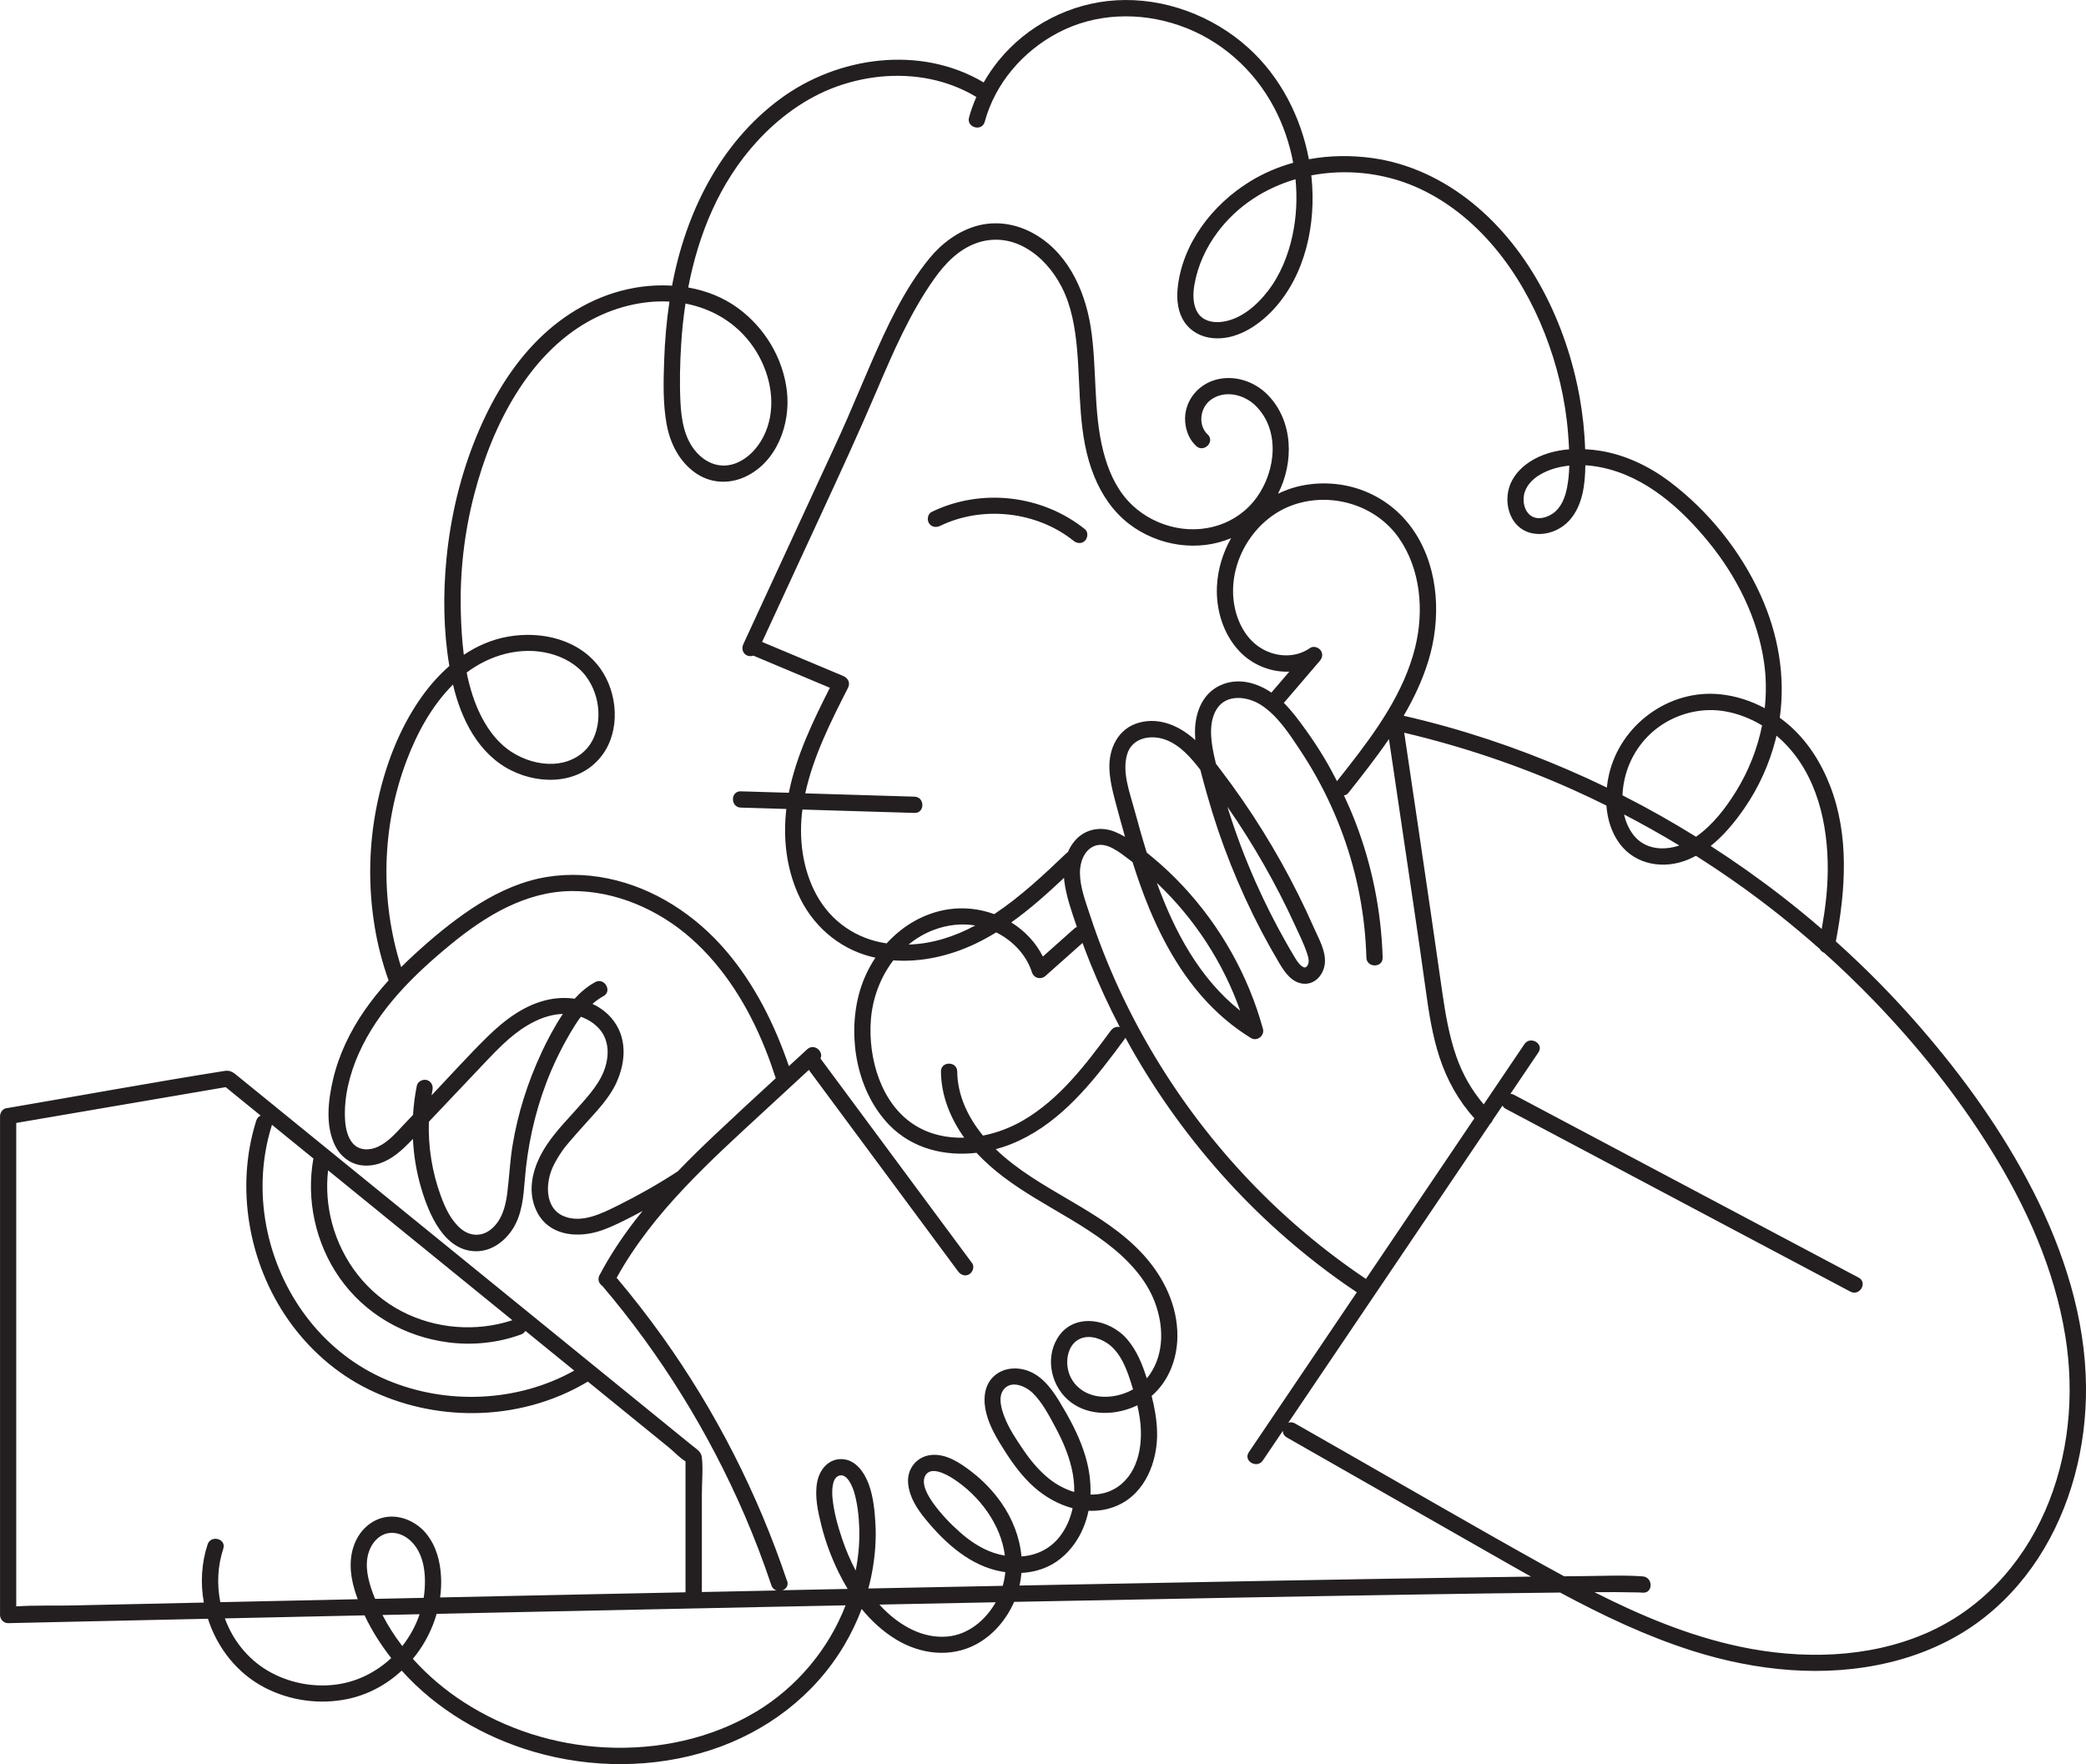 <?xml version="1.0" encoding="UTF-8"?>
<svg id="a" data-name="Layer 1" xmlns="http://www.w3.org/2000/svg" viewBox="0 0 750 634.24">
  <path d="M337.96,189.09c15.22-7.4,34.77-5.28,47.99,5.32,1.23.99,2.93,1.2,4.14,0,1.02-1.02,1.24-3.14,0-4.14-15.41-12.37-37.28-14.89-55.08-6.24-1.42.69-1.8,2.71-1.05,4,.85,1.45,2.58,1.74,4,1.05Z" fill="#231f20" stroke-width="0"/>
  <path d="M730.93,428.13c-10.88-21.32-25.06-41.01-40.73-59.05-9.39-10.82-19.47-21.04-30.14-30.61,3.5-18.45,4.87-38-2.03-55.85-3.3-8.55-8.34-16.53-15.41-22.45-.88-.74-1.79-1.44-2.72-2.12,2.09-14.94-.56-30.01-6.8-43.89-7.17-15.96-18.84-30.47-32.81-41.01-7.18-5.41-15.67-9.51-24.57-11.02-1.89-.32-3.84-.53-5.81-.63-.18-6.27-.86-12.53-1.97-18.7-4.72-26.26-17.56-52.85-38.59-69.86-10.37-8.39-22.65-14.27-35.92-16.11-7.6-1.05-15.34-.96-22.83.42-2.87-15.2-10.24-29.63-21.79-40.06C436.02,5.63,418.53-.93,401.25.11c-16.33.98-31.92,8.97-42.23,21.7-2,2.47-3.78,5.09-5.35,7.83-22.69-13.5-52.42-9.42-73.2,5.94-21.68,16.02-33.98,41.09-38.84,67.13-4.53-.28-9.1,0-13.51.78-13.34,2.35-25.41,9.34-34.9,18.88-9.62,9.67-16.57,21.61-21.77,34.14-5.85,14.11-9.43,29.11-10.92,44.3-1.25,12.73-1.12,25.93,1.03,38.63-3.86,3.36-7.28,7.28-10.22,11.46-8.01,11.39-13.1,25.06-15.85,38.64-2.92,14.41-3.16,29.24-.76,43.74,1.08,6.54,2.76,12.96,4.97,19.2-3.11,3.44-6.03,7.05-8.68,10.87-5.16,7.47-9.21,15.87-11.28,24.74-1.78,7.62-2.86,16.84.88,24.08,1.82,3.53,5.15,6.18,9.12,6.75,4.74.68,9.22-1.15,12.91-4.02,2.09-1.63,3.98-3.51,5.81-5.44.29,5.98,1.27,11.92,2.97,17.68,2.73,9.26,8.31,22.83,19.95,22.71,5.51-.06,10.23-3.65,13.07-8.18,3.23-5.15,3.75-11.41,4.22-17.32.95-12.01,3.46-23.76,7.74-35.03,2.36-6.22,5.28-12.23,8.64-17.97,1.16-1.98,2.4-3.95,3.78-5.8,2.53.89,4.83,2.33,6.65,4.36,2.46,2.75,3.29,6.43,2.9,10.05-.75,6.94-5.04,11.95-9.33,16.85-4.15,4.75-8.74,9.27-12.28,14.51-4.86,7.18-7.87,16.4-3.6,24.59,4.14,7.96,13.49,9.18,21.39,6.98,3.56-.99,6.91-2.63,10.21-4.26,2.1-1.04,4.18-2.13,6.24-3.24-.9,1.11-1.79,2.22-2.66,3.35-4.8,6.22-9.14,12.77-12.81,19.73-.83,1.58-.13,3.07,1.03,3.85.01.01.02.03.03.04,20.97,24.68,38.2,52.52,51.06,82.25,3.59,8.3,6.8,16.77,9.68,25.35.34,1.01,1.04,1.59,1.83,1.85-8.94.18-17.89.37-26.83.56v-35.12c0-4.34.5-9.01,0-13.33-.24-2.05-1.91-2.93-3.38-4.13-18.02-14.65-36.05-29.31-54.07-43.96-25.32-20.58-50.63-41.16-75.95-61.75-8.89-7.23-17.78-14.45-26.66-21.68l-6.72-5.46c-1.53-1.24-2.62-2.27-4.82-1.92-25.43,4.04-50.77,8.68-76.15,13.02-.81.14-1.62.28-2.43.41-1.25.21-2.15,1.63-2.15,2.82v179.37c0,1.55,1.34,2.96,2.92,2.92,5.04-.11,10.08-.22,15.12-.34,13.81-.31,27.61-.61,41.42-.91,5.1-.11,10.19-.22,15.29-.33,3.35,10.42,10.46,19.6,20.43,24.76,9.06,4.69,19.63,6.16,29.63,4.12,7.42-1.52,14.13-5.16,19.61-10.23,12.53,13.99,29.51,23.91,47.45,29.16,20.55,6.01,43.17,6.05,63.57-.58,20.03-6.51,37.36-19.56,48.13-37.78,2.43-4.12,4.52-8.47,6.22-12.97,3.52,4.31,7.65,8.11,12.43,11,8.67,5.25,19.38,6.62,28.56,1.8,6.18-3.24,11.01-8.91,13.83-15.35,25.64-.5,51.28-1,76.92-1.47,22.7-.42,45.4-.82,68.1-1.18,17.02-.27,34.05-.53,51.07-.7.07,0,.15,0,.22,0,15.31,8.22,31,15.7,47.59,20.96,22.75,7.21,47.42,9.78,70.82,4.15,11.29-2.71,22.21-7.43,31.61-14.27,8.68-6.32,16.03-14.24,21.88-23.23,11.78-18.11,17.35-40.11,17.17-61.61-.21-24.61-7.96-48.67-19.06-70.43ZM640.89,266.45c12.41,11.96,16.37,29.81,16.26,46.47-.05,7.1-.93,14.1-2.17,21.06-4.58-3.96-9.26-7.8-14.05-11.52-8.35-6.49-16.99-12.59-25.87-18.32,4.74-3.77,8.71-8.63,12.1-13.53,5.15-7.45,8.97-15.89,11.22-24.66.12-.49.22-.98.34-1.46.75.63,1.47,1.28,2.18,1.96ZM583.69,286.11c-.12-.06-.24-.11-.35-.17.1-2.51.5-4.99,1.13-7.28,2.09-7.64,6.94-14.29,13.67-18.48,6.56-4.09,14.51-5.78,22.15-4.43,4.71.83,9.18,2.6,13.25,5.06-1.67,8.33-4.84,16.36-9.3,23.6-3.74,6.07-8.49,12.27-14.45,16.42-8.48-5.26-17.18-10.19-26.09-14.71ZM603.76,303.97c-5.81,1.97-12.51,1.39-16.53-3.85-1.65-2.15-2.71-4.65-3.31-7.3,6.73,3.5,13.35,7.21,19.84,11.14ZM244.92,123.57c.3-4.81.81-9.64,1.54-14.43,10.67,2.03,19.88,8.03,25.55,17.4,5.18,8.55,7.18,19.44,3.21,28.88-2.03,4.83-6.01,9.53-11.08,11.28-5.24,1.81-10.23-.14-13.8-4.18-4.26-4.81-5.36-11.53-5.68-17.73-.36-7.05-.18-14.18.26-21.22ZM194.58,378.7c-4.89,10.49-8.4,21.6-10.29,33.02-.96,5.83-1.19,11.7-1.95,17.55-.61,4.71-2.01,9.68-5.88,12.76-3.31,2.64-7.46,2.46-10.68-.21-3.6-2.98-5.68-7.48-7.26-11.77-3.14-8.56-4.61-17.67-4.33-26.75,2.88-3.04,5.76-6.08,8.63-9.11,3.51-3.71,7.03-7.42,10.54-11.13,3.13-3.3,6.26-6.63,9.7-9.62,5.23-4.54,12.15-8.72,19.31-8.9-2.99,4.48-5.54,9.29-7.81,14.16ZM222.18,433.39c-5.67,2.83-12.93,6.5-19.34,3.92-7.18-2.89-6.74-12.21-3.95-18.02.95-1.98,2.1-3.85,3.35-5.65.16-.23.32-.45.49-.68.06-.08.12-.17.19-.25.39-.5.79-.98,1.19-1.47,2-2.4,4.1-4.71,6.18-7.04,4.08-4.57,8.67-9.19,11.27-14.82,3.56-7.71,4.05-16.73-1.81-23.46-1.9-2.18-4.21-3.83-6.74-4.99,1.2-1.06,2.5-2.01,3.94-2.79,3.31-1.8.36-6.85-2.95-5.05-2.83,1.54-5.25,3.61-7.39,5.97-2.92-.42-5.94-.34-8.85.21-8.88,1.68-16.34,7.4-22.64,13.59-6.74,6.63-13.09,13.69-19.59,20.55-.12.13-.24.26-.37.39.11-.63.22-1.27.34-1.9.31-1.55-.44-3.16-2.04-3.6-1.44-.4-3.29.49-3.6,2.04-.69,3.46-1.14,6.96-1.36,10.48-1.04,1.1-2.08,2.2-3.13,3.3-2.81,2.97-5.61,6.33-9.38,8.11-3.04,1.44-6.78,1.5-9.12-1.15-1.91-2.17-2.6-5.39-2.79-8.21-.55-8.18,1.6-16.69,4.91-24.12,7.06-15.82,19.69-28.22,32.88-39.06,12.49-10.28,26.97-19.2,43.64-19.34,15.75-.13,31.24,6.65,42.94,16.99,12.12,10.71,20.74,24.88,26.7,39.79,1.38,3.46,2.62,6.97,3.77,10.51-7.46,6.86-14.92,13.73-22.29,20.7-4.4,4.16-8.73,8.4-12.93,12.77-6.92,4.52-14.13,8.61-21.53,12.29ZM282.97,568.39c-10.52-31.35-25.67-61.12-44.92-88-5.16-7.21-10.63-14.21-16.34-21,13.08-23.65,33.58-41.94,53.22-60.07,5.29-4.89,10.58-9.77,15.88-14.66,13.79,18.61,27.58,37.23,41.37,55.84,4.1,5.53,8.2,11.06,12.29,16.59.94,1.27,2.53,1.91,4,1.05,1.25-.73,1.99-2.72,1.05-4-14.37-19.4-28.75-38.79-43.12-58.19-3.81-5.14-7.61-10.27-11.42-15.41,1.28-2.51-2.29-5.58-4.77-3.29-2.19,2.02-4.38,4.03-6.57,6.05-5.14-15.01-12.3-29.42-22.66-41.53-10.94-12.79-25.78-22.55-42.4-25.94-8.25-1.69-16.76-1.79-24.99.04-8.58,1.92-16.62,5.91-23.91,10.74-7.37,4.89-14.24,10.61-20.74,16.58-1.6,1.47-3.17,2.97-4.71,4.51-7.66-24.12-7.01-50.57,1.97-74.28,3.77-9.96,9.08-19.73,16.67-27.31,2.89,12.4,9.16,25.07,21.06,30.93,10.84,5.35,24.94,4.73,32.61-5.59,6.57-8.83,5.58-22.2-.59-30.95-7.46-10.57-21.14-13.79-33.35-11.61-5.79,1.03-11.08,3.35-15.84,6.53-.66-5.16-.95-10.37-1.08-15.39-.38-14.26,1.24-28.53,4.84-42.34,3.3-12.69,8.14-25.09,15.1-36.23,6.46-10.35,14.98-19.68,25.67-25.74,8.79-4.99,19.21-7.85,29.4-7.29-1.03,6.97-1.65,14-1.89,21.04-.26,7.63-.49,15.51.88,23.05,1.23,6.75,4.41,13.14,10.03,17.27,5.38,3.95,12.19,4.41,18.19,1.64,11.42-5.27,16.42-19.01,15.02-30.87-1.4-11.85-7.93-22.67-17.51-29.73-5.33-3.93-11.51-6.33-17.96-7.47,3.68-19.18,11.2-37.6,24.48-52.23,7.9-8.7,17.68-15.96,28.79-19.97,11.48-4.15,24.19-5.17,36.08-2.19,5.04,1.26,9.8,3.23,14.24,5.89-1.05,2.38-1.94,4.84-2.63,7.38-.99,3.64,4.65,5.19,5.64,1.55,3.77-13.87,13.75-25.39,26.39-32.04,13.48-7.08,29.33-7.53,43.6-2.6,14.77,5.1,26.84,15.84,34.1,29.61,3.24,6.14,5.54,12.85,6.82,19.76-5.45,1.51-10.7,3.75-15.59,6.76-13.45,8.3-24.34,22.32-25.96,38.39-.42,4.12.08,8.66,2.47,12.15,2.37,3.47,6.08,5.37,10.21,5.75,8.29.77,16.12-4.3,21.56-10.09,11.74-12.51,15.59-30.99,13.9-47.66-.03-.26-.07-.51-.09-.76,12.47-2.39,25.79-.99,37.49,4.1,22.2,9.68,37.76,30.59,46.41,52.63,4.5,11.47,7.45,23.63,8.42,35.93.15,1.9.28,3.86.37,5.82-5.02.41-9.95,1.76-14.12,4.48-3.41,2.22-6.29,5.39-7.46,9.35-1.09,3.66-.72,7.93,1.23,11.24,4.56,7.73,15.18,6.49,20.57.37,4.67-5.31,5.54-12.72,5.63-19.7,1.98.12,3.92.39,5.79.77,16.01,3.29,28.86,14.9,38.86,27.25,9.92,12.26,17.28,27.02,19.58,42.71.81,5.52.86,11.1.27,16.61-4.95-2.67-10.36-4.42-16.04-5.01-18.37-1.88-35.81,10.91-39.95,28.81-.36,1.53-.62,3.12-.79,4.72-18.45-8.93-37.67-16.29-57.4-21.83-5.18-1.45-10.4-2.78-15.64-3.98,3.64-6.21,6.72-12.72,8.86-19.68,4.56-14.83,3.93-32.36-4.52-45.74-4.36-6.9-10.64-12.19-18.2-15.26-7.73-3.14-16.56-3.7-24.63-1.63-2.33.6-4.56,1.45-6.69,2.49,5.77-11.25,5.54-26.06-3.64-35.49-4.91-5.05-12.45-7.48-19.29-5.33-6.47,2.04-11.01,8.16-10.44,15.05.27,3.27,1.52,6.34,3.94,8.61,2.75,2.56,6.9-1.56,4.14-4.14-3.59-3.35-2.79-9.71,1.25-12.56,4.97-3.51,11.86-1.85,15.96,2.19,8.91,8.79,7.29,23.3.57,32.79-7.07,10-19.61,13.72-31.24,10.57-5.78-1.57-11.09-4.67-15.15-9.1-4.58-5-7.29-11.41-8.94-17.92-3.71-14.68-2.15-30.02-4.55-44.88-2.21-13.67-8.84-27.6-21.8-34.04-5.93-2.95-12.63-3.84-19.06-2.07-6.71,1.86-12.64,6.28-17.02,11.62-9.14,11.15-15.32,24.63-21.05,37.75-2.93,6.7-5.72,13.46-8.65,20.16-3.27,7.46-6.77,14.83-10.18,22.23-7.23,15.66-14.47,31.31-21.7,46.97-1.79,3.87-3.58,7.74-5.36,11.61-.66,1.43-.41,3.15,1.05,4,.72.42,1.7.48,2.54.19,9.17,3.85,18.34,7.7,27.5,11.55-6.06,11.96-11.99,24.21-14.69,37.41-.02.11-.04.23-.06.34-5.76-.17-11.52-.35-17.28-.52-3.76-.11-3.76,5.73,0,5.85,5.46.16,10.91.33,16.37.49-1.19,10.3-.07,20.75,4.13,30.36,4.92,11.24,14.49,19.76,26.45,22.78.48.12.96.22,1.45.32-2.76,4.15-4.83,8.78-6.05,13.61-3.94,15.7-.44,34.77,11.09,46.61,8.27,8.49,19.98,11.27,31.33,9.94,5.97,6.51,13.37,11.62,20.88,16.21,8.63,5.28,17.64,10.01,25.72,16.15,7.34,5.57,14.27,12.67,17.54,21.45,3.11,8.34,3.39,18.14-1.76,25.74-.36.53-.77,1.04-1.19,1.53-1.57-5-3.55-9.92-6.97-13.96-6.37-7.54-19.52-9.94-25.22-.33-4.52,7.6-1.92,17.81,4.99,22.95,6.83,5.08,16.41,4.64,23.82,1.04.32,1.45.61,2.9.83,4.36,1.34,8.66,0,19.43-7.77,24.88-3,2.1-6.43,2.93-9.91,2.85.17-4.71-.52-9.48-1.9-14-1.73-5.71-4.39-11.12-7.39-16.27-2.79-4.79-5.79-10.05-10.66-13.01-4.57-2.78-10.89-2.98-14.92.87-3.58,3.42-3.73,8.67-2.59,13.18,1.25,4.95,4,9.41,6.71,13.67,2.97,4.67,6.34,9.22,10.5,12.91,3.93,3.49,8.73,6.21,13.82,7.56-.77,3.65-2.25,7.13-4.59,10.15-3.53,4.57-8.5,6.81-13.79,7.19-.62-6.91-3.27-13.63-7.28-19.34-2.99-4.26-6.59-7.99-10.71-11.16-4.02-3.1-9.06-6.5-14.4-5.99-5.26.51-8.83,4.96-8.37,10.19.44,5.06,3.3,9.33,6.45,13.14,7.09,8.57,16.06,16.66,27.38,18.63.37.06.74.11,1.11.16-.15,1.65-.45,3.29-.92,4.93-16.11.32-32.21.64-48.32.96.67-2.5,1.23-5.02,1.64-7.57.82-5.05,1.19-10.17.93-15.29-.24-4.75-.73-9.92-2.35-14.42-1.57-4.34-4.74-9.15-9.88-9.24-4.82-.08-7.97,3.95-8.76,8.36-.92,5.16.29,10.49,1.54,15.49,1.46,5.85,3.58,11.55,6.24,16.96.98,1.99,2.05,3.95,3.21,5.86-1.95.04-3.91.08-5.87.12-5.85.12-11.71.24-17.56.36,1.29-.46,2.24-1.68,1.68-3.36ZM167.79,241.8c8.42-6.36,19.46-9.5,29.86-6.84,5,1.28,9.83,3.95,12.98,8.11,2.73,3.61,4.3,8.17,4.51,12.68.21,4.49-.82,9.19-3.66,12.78-3.03,3.83-7.78,5.88-12.59,6.08-5.23.21-10.39-1.39-14.79-4.16-4.82-3.04-8.36-7.66-10.95-12.67-2.56-4.97-4.25-10.39-5.36-15.96ZM464.74,84.49c-1.55,7.24-4.38,14.34-8.95,20.23-4.07,5.26-10.04,10.4-16.94,11.04-3.13.29-6.4-.49-8.19-3.28-1.86-2.89-1.79-6.78-1.23-10.05,1.19-6.95,4.2-13.46,8.43-19.08,7.11-9.44,17.02-15.71,27.93-18.91.66,6.71.34,13.51-1.06,20.05ZM564.22,167.4c-.07,2.71-.3,5.39-.82,7.97-.69,3.48-2.03,7.08-5.04,9.2-2.3,1.62-5.71,2.56-8.15.69-2.08-1.59-2.69-4.61-2.31-7.07.52-3.3,2.93-5.83,5.71-7.49,3.18-1.9,6.85-2.92,10.61-3.3ZM491.09,459.79c-15.16-10.16-29.16-21.98-41.76-35.19-12.92-13.54-24.31-28.49-33.97-44.52-9.69-16.09-17.61-33.22-23.46-51.07-1.59-4.87-3.59-10.01-3.62-15.19-.03-3.69,1.43-8.11,5.15-9.64,4.36-1.8,9.23,2.37,12.48,4.78.44.32.86.66,1.29.99,1.79,5.68,3.76,11.3,6.05,16.8,6.21,14.9,14.81,29.18,27.24,39.72,2.92,2.48,6.02,4.74,9.29,6.74,2.2,1.34,4.96-.88,4.3-3.3-5.28-19.3-15.4-37.17-29.11-51.73-3.38-3.59-6.98-6.97-10.78-10.1-.63-.52-1.26-1.04-1.9-1.57-1.62-5.22-3.09-10.45-4.48-15.57-1.65-6.11-4.45-13.37-2.56-19.74,1.8-6.05,8.6-7.21,13.9-5.22,5.12,1.92,9.02,6.36,12.42,10.79.75,3.03,1.62,6.03,2.44,8.96,2.38,8.47,5.2,16.82,8.46,24.99,3.29,8.24,6.99,16.33,11.12,24.19,2.05,3.89,4.2,7.73,6.45,11.51,1.96,3.29,4.57,7.01,8.77,7.26,4.21.25,7.16-3.48,7.53-7.36.42-4.4-2.24-8.91-3.95-12.8-3.54-8.03-7.47-15.9-11.75-23.56-4.29-7.66-8.93-15.13-13.92-22.35-2.49-3.61-5.07-7.17-7.74-10.66-.6-.79-1.2-1.58-1.8-2.36-.23-.98-.47-1.96-.68-2.95-1.14-5.28-2.05-11.91.96-16.71,3.47-5.54,10.99-4.6,15.82-1.54,6.05,3.84,10.38,10.6,14.27,16.47,4.22,6.36,7.93,13.06,11.09,20.01,6.2,13.62,10.27,28.35,11.87,43.23.4,3.71.65,7.44.76,11.17.11,3.76,5.96,3.77,5.85,0-.5-16.69-3.83-33.29-9.86-48.86-1.24-3.2-2.6-6.34-4.05-9.45.59-.08,1.15-.34,1.53-.82,5-6.32,10.06-12.73,14.64-19.44,3.03,20.46,6.06,40.92,9.09,61.38,1.44,9.71,2.84,19.41,4.18,29.13,1.11,8.06,2.37,16.16,4.91,23.91,2.67,8.14,6.81,15.61,12.54,21.94-6.86,10.16-13.73,20.32-20.59,30.49-6.13,9.08-12.27,18.17-18.4,27.25ZM353.42,408.27c-5.37-6.55-9.18-14.45-9.26-23.04-.03-3.76-5.88-3.77-5.85,0,.07,8.72,3.39,16.8,8.36,23.8-6.15.18-12.25-1.11-17.57-4.39-12.36-7.63-17.02-24.17-15.99-37.91.58-7.76,3.39-15.37,8.08-21.46,10.15.76,20.47-1.65,29.62-6.03,2.54-1.21,4.99-2.57,7.37-4.03,5.9,2.97,10.79,7.99,12.84,14.35.7,2.16,3.21,2.78,4.89,1.29,4.43-3.94,8.87-7.89,13.3-11.83.93,2.53,1.89,5.04,2.9,7.54,3.14,7.73,6.64,15.31,10.5,22.71-1.26-.35-2.5.27-3.29,1.34-8.91,12.06-18.34,24.58-31.53,32.24-4.35,2.52-9.28,4.43-14.38,5.43ZM288.49,291.05c13.44.41,26.88.81,40.32,1.22,3.76.11,3.76-5.74,0-5.85-13.1-.4-26.19-.79-39.29-1.19,2.91-13.38,9.18-25.77,15.36-37.92.94-1.85.04-3.54-1.75-4.3-9.71-4.07-19.41-8.15-29.12-12.22,6.99-15.12,13.97-30.24,20.96-45.36,6.92-14.97,13.83-29.91,20.29-45.08,5.88-13.8,11.92-27.79,20.62-40.09,3.87-5.46,8.73-10.56,15.19-12.86,5.98-2.13,12.24-1.42,17.72,1.72,5.6,3.2,9.94,8.29,12.89,13.98,3.55,6.86,4.88,14.79,5.56,22.41,1.36,15.22.26,31.15,6.12,45.6,2.74,6.76,6.81,12.82,12.64,17.29,5.18,3.97,11.4,6.52,17.86,7.42,6.39.88,12.85.15,18.78-2.35-2.98,5.25-4.8,11.17-5.1,17.28-.42,8.44,2.27,17.34,8.19,23.51,4.56,4.76,11.24,7.5,17.83,7.21-2.15,2.51-4.3,5.02-6.44,7.52-5.06-3.41-11.24-5.24-17.21-3.08-7.13,2.57-10.13,9.6-10.26,16.74-.02,1.15.03,2.3.11,3.45-5.42-4.97-12.6-8.29-20.06-6.34-7.69,2.02-11.17,9.35-10.82,16.83.18,3.79,1.04,7.5,2.01,11.15,1.17,4.38,2.35,8.75,3.59,13.11-1.19-.69-2.4-1.31-3.66-1.82-4.98-2.01-10.52-1.06-14.16,3-1.18,1.31-2.05,2.77-2.71,4.31-.2.12-.39.26-.58.44-7.87,7.53-16.45,15.6-25.9,21.87-5.16-1.89-10.8-2.56-16.35-1.75-8.8,1.28-16.51,5.87-22.34,12.26-10.85-1.56-20-7.84-25.25-17.49-5.01-9.2-6.41-20.29-5.03-30.62ZM484.51,276.01c-1.26,1.62-2.53,3.22-3.81,4.83-1.4-2.73-2.85-5.43-4.42-8.06-2.12-3.56-4.4-7.04-6.83-10.4-2.42-3.36-4.92-6.74-7.85-9.67,0,0,0,0-.01,0,4.32-5.04,8.64-10.08,12.95-15.13.95-1.1,1.18-2.65.23-3.84-.84-1.06-2.56-1.6-3.77-.75-5.63,3.95-13.3,3.24-18.75-.72-5.73-4.16-8.58-11.58-8.89-18.46-.61-14.01,8.62-27.97,22.01-32.42,13.55-4.51,29.28.2,37.55,11.99,7.89,11.25,9.12,26.23,5.9,39.32-4.01,16.29-14.15,30.32-24.32,43.33ZM374.95,343.89c-2.58-5.13-6.58-9.29-11.36-12.26,6.74-4.78,12.95-10.35,18.97-16.02.03.42.06.84.11,1.25.69,5.43,2.58,10.71,4.33,15.88.06.18.13.35.19.53-.32.13-.64.3-.94.57-3.76,3.35-7.53,6.7-11.29,10.05ZM350.65,332.73c-7.44,3.98-15.41,6.6-23.98,6.86,2.72-2.24,5.81-4.07,9.25-5.34,4.75-1.76,9.83-2.34,14.73-1.52ZM415.94,317.43c.16.15.32.3.48.45,13.17,12.6,23.4,28.29,29.47,45.49-14.61-11.61-23.53-28.32-29.95-45.94ZM441.31,290.07c2.41,3.48,4.75,7,7,10.59,4.25,6.77,8.21,13.72,11.86,20.82,1.85,3.59,3.62,7.22,5.3,10.89,1.6,3.49,3.41,7.04,4.57,10.7.42,1.32.85,2.96-.04,4.19-.56.77-1.13.68-1.88.15-1.08-.76-1.83-1.95-2.51-3.06-1.1-1.8-2.15-3.63-3.2-5.47-3.99-7.04-7.64-14.28-10.93-21.68-3.91-8.8-7.33-17.89-10.18-27.14ZM407.38,499.51c-3.69,2.08-8.09,3.03-12.17,2.55-6.64-.78-11.66-5.84-11.5-12.65.07-2.83,1.14-5.89,3.57-7.51,3.36-2.24,7.68-1.08,10.8,1,3.85,2.56,6.06,7.08,7.58,11.3.62,1.74,1.19,3.52,1.72,5.31ZM386.24,536.41c-3.22-.96-6.28-2.59-8.83-4.59-3.75-2.96-6.85-6.69-9.52-10.63-2.52-3.7-5.2-7.67-6.79-11.88-1.08-2.86-2.36-7.07-.22-9.77,2.76-3.49,7.94-1.15,10.46,1.32,3.46,3.4,5.87,8.1,8.14,12.32,2.49,4.63,4.59,9.46,5.8,14.59.67,2.81,1,5.73.96,8.64ZM361.3,559.29c-1.37-.24-2.73-.58-4.07-1.03-4.52-1.53-8.59-4.28-12.14-7.43-3.5-3.11-6.93-6.68-9.63-10.51-1.66-2.36-4.34-6.65-2.86-9.64,1.91-3.84,7.67-.62,10.04.9,9.53,6.13,17.29,16.58,18.66,27.72ZM307.65,564.65c-1.93-3.65-3.55-7.46-4.85-11.33-1.6-4.72-3-9.75-3.48-14.72-.22-2.33-.29-6.97,2.15-7.99,3.08-1.29,5.1,3.99,5.7,6.09,1.17,4.13,1.64,8.53,1.77,12.81.16,5.09-.31,10.16-1.28,15.13ZM206.48,492.75c-20.36,11.4-45.92,12.45-67.38,3.38-22.09-9.34-37.56-29.51-42.8-52.69-2.91-12.88-2.52-26.41,1.48-39.01,0-.01,0-.03,0-.04,4.97,4.04,9.94,8.08,14.9,12.12-2.66,14.73.73,30.39,9.28,42.71,9.15,13.19,23.53,21.41,39.38,23.42,8.7,1.1,17.71.16,25.95-2.85.69-.25,1.27-.71,1.65-1.28,5.84,4.75,11.68,9.5,17.52,14.25ZM136.47,435.83c15.92,12.94,31.83,25.88,47.75,38.82-12.99,4.28-27.55,3.14-39.72-3.16-12.52-6.48-21.47-18.13-25.11-31.69-1.66-6.19-2.17-12.67-1.43-19.03,6.17,5.02,12.35,10.04,18.52,15.06ZM72.84,576.17c-15.63.34-31.26.68-46.89,1.03-6.63.15-13.46-.13-20.11.34v-173.82c22.38-3.82,44.75-7.65,67.13-11.47,2.72-.47,5.44-.93,8.17-1.4,4.19,3.41,8.39,6.82,12.58,10.23-.7.3-1.29.87-1.58,1.79-7.6,23.94-2.81,51.25,11.56,71.72,7.39,10.52,17.2,19.19,28.75,24.88,11.7,5.77,24.75,8.68,37.8,8.58,14.39-.11,28.76-3.9,41.1-11.34,5.1,4.15,10.2,8.29,15.3,12.44,4.62,3.75,9.24,7.51,13.85,11.26,1.84,1.49,3.86,3.73,5.97,4.99v47.07c-10.36.22-20.72.43-31.07.64-19.05.4-38.11.81-57.16,1.21.34-2.46.46-4.96.33-7.44-.28-5.58-1.75-11.14-5.34-15.53-3.27-4.01-8.67-6.61-13.89-6.01-5.12.59-9.34,4.13-11.46,8.75-2.56,5.56-2.12,11.77-.39,17.51.34,1.13.72,2.24,1.12,3.35-16.47.35-32.94.71-49.4,1.07-1.27-6.37-.98-12.97,1.07-19.21,1.18-3.58-4.47-5.12-5.64-1.55-2.23,6.78-2.6,13.99-1.35,20.9-.15,0-.3,0-.45,0ZM137.52,580.63c4.45-.1,8.9-.19,13.35-.28-1.4,4.15-3.53,8.03-6.23,11.45-2.7-3.51-5.09-7.24-7.12-11.16ZM138.01,574.76c-1.05.02-2.1.05-3.15.07-.28-.69-.56-1.38-.82-2.09-1.7-4.67-3.04-9.9-1.43-14.79,1.19-3.6,4.21-6.85,8.21-6.85,4.23,0,7.74,2.99,9.64,6.57,2.16,4.08,2.53,8.98,2.24,13.51-.07,1.1-.2,2.2-.37,3.28-4.77.1-9.54.2-14.31.3ZM121.06,605.61c-8.53,1.17-17.5-.62-24.9-5.01-7.13-4.23-12.49-10.98-15.31-18.75,13.29-.29,26.57-.58,39.86-.87,3.46-.07,6.91-.15,10.37-.22,2.59,5.47,5.87,10.62,9.58,15.36-5.36,5-12.15,8.47-19.6,9.49ZM271.9,615.36c-16.27,9.82-35.53,13.83-54.41,12.87-18.01-.92-35.7-6.52-50.85-16.33-6.67-4.32-12.87-9.55-18.2-15.52.41-.49.81-.99,1.2-1.5,3.31-4.35,5.83-9.37,7.35-14.66,12.99-.28,25.98-.56,38.96-.83,27.52-.58,55.03-1.16,82.55-1.72,8.51-.17,17.01-.34,25.52-.51-6.13,15.86-17.57,29.43-32.12,38.22ZM340.55,588.38c-8.83.76-16.85-3.9-22.92-9.95-.5-.49-.96-1.02-1.43-1.54,13.93-.28,27.86-.57,41.8-.84-3.64,6.43-9.87,11.68-17.44,12.33ZM523.91,567.2c-21.49.32-42.98.69-64.47,1.08-25.76.46-51.51.95-77.27,1.45-5.21.1-10.42.21-15.63.31.09-.39.18-.77.25-1.16.21-1.12.36-2.25.45-3.38,3.22-.17,6.39-.87,9.39-2.24,4.43-2.02,8.07-5.56,10.63-9.66,2.03-3.26,3.36-6.79,4.1-10.45,3.5.16,7.02-.39,10.4-1.88,10.1-4.43,14.51-16.05,14.26-26.45-.11-4.38-.89-8.71-1.96-12.96,6.08-5.22,9.18-13.21,9.26-21.34.11-11-4.83-21.2-12.08-29.24-14.89-16.5-37.41-22.89-53.23-38.12,1.89-.51,3.75-1.12,5.56-1.85,15.74-6.29,27.04-19.47,37-32.67,1.28-1.7,2.55-3.41,3.81-5.12.11-.15.19-.3.25-.46.06.12.12.24.19.36,9.52,17.46,21.08,33.82,34.3,48.69,13.12,14.75,27.94,27.98,44.08,39.34,1.53,1.08,3.08,2.12,4.63,3.16-5.69,8.43-11.39,16.86-17.08,25.3-7.25,10.73-14.5,21.47-21.75,32.2-2.11,3.13,2.95,6.06,5.05,2.95,2.39-3.54,4.79-7.09,7.18-10.63,0,.89.41,1.78,1.42,2.36,24.89,14.2,49.78,28.4,74.67,42.59,4.37,2.49,8.75,4.99,13.16,7.45-8.86.11-17.71.23-26.57.36ZM692.29,587.28c-20.75,8.96-44.68,9.37-66.54,4.77-18.39-3.87-35.74-11.14-52.46-19.62,4.97-.04,9.94-.05,14.9.07.82.02,1.64.03,2.46.1,3.75.28,3.74-5.57,0-5.85-6.89-.52-13.93-.16-20.83-.11-2.48.02-4.96.05-7.44.08-2.33-1.26-4.65-2.53-6.96-3.81-24.12-13.4-47.98-27.29-71.95-40.96-5.96-3.4-11.92-6.8-17.88-10.2-.86-.49-1.7-.5-2.41-.21,9.82-14.53,19.63-29.07,29.45-43.6,12.92-19.13,25.84-38.25,38.75-57.38,1.47-2.18,2.94-4.35,4.41-6.53.4-.36.71-.81.89-1.32,1.18-1.74,2.35-3.48,3.53-5.22.23.45.61.87,1.19,1.17,32.18,17.07,64.37,34.14,96.55,51.21,9.12,4.84,18.24,9.68,27.36,14.51,3.32,1.76,6.28-3.28,2.95-5.05-32.18-17.07-64.37-34.14-96.55-51.21-9.12-4.84-18.24-9.68-27.36-14.51-.44-.23-.87-.34-1.28-.36,3.35-4.97,6.71-9.93,10.06-14.9,2.11-3.13-2.95-6.06-5.05-2.95-4.87,7.22-9.75,14.43-14.62,21.65-4.3-5.03-7.59-10.8-9.8-17.08-2.64-7.52-3.98-15.42-5.11-23.29-2.83-19.82-5.72-39.63-8.66-59.44-1.67-11.27-3.34-22.54-5.01-33.81,20.81,4.91,41.18,11.75,60.69,20.5,4.04,1.81,8.03,3.72,12,5.68.37,4.99,1.86,9.86,4.88,13.85,5.72,7.55,15.83,9.13,24.34,5.63,1.01-.42,2-.89,2.96-1.41,4.63,2.93,9.19,5.97,13.68,9.11,10.74,7.52,21.03,15.67,30.84,24.37.35.64.93,1.12,1.59,1.39,6.13,5.5,12.07,11.21,17.79,17.14,15.7,16.24,29.91,34.02,41.88,53.19,12.91,20.68,23.16,43.36,27.05,67.57,3.38,21,1.3,43.13-7.26,62.71-8.56,19.57-23.3,35.6-43.05,44.13Z" fill="#231f20" stroke-width="0"/>
</svg>